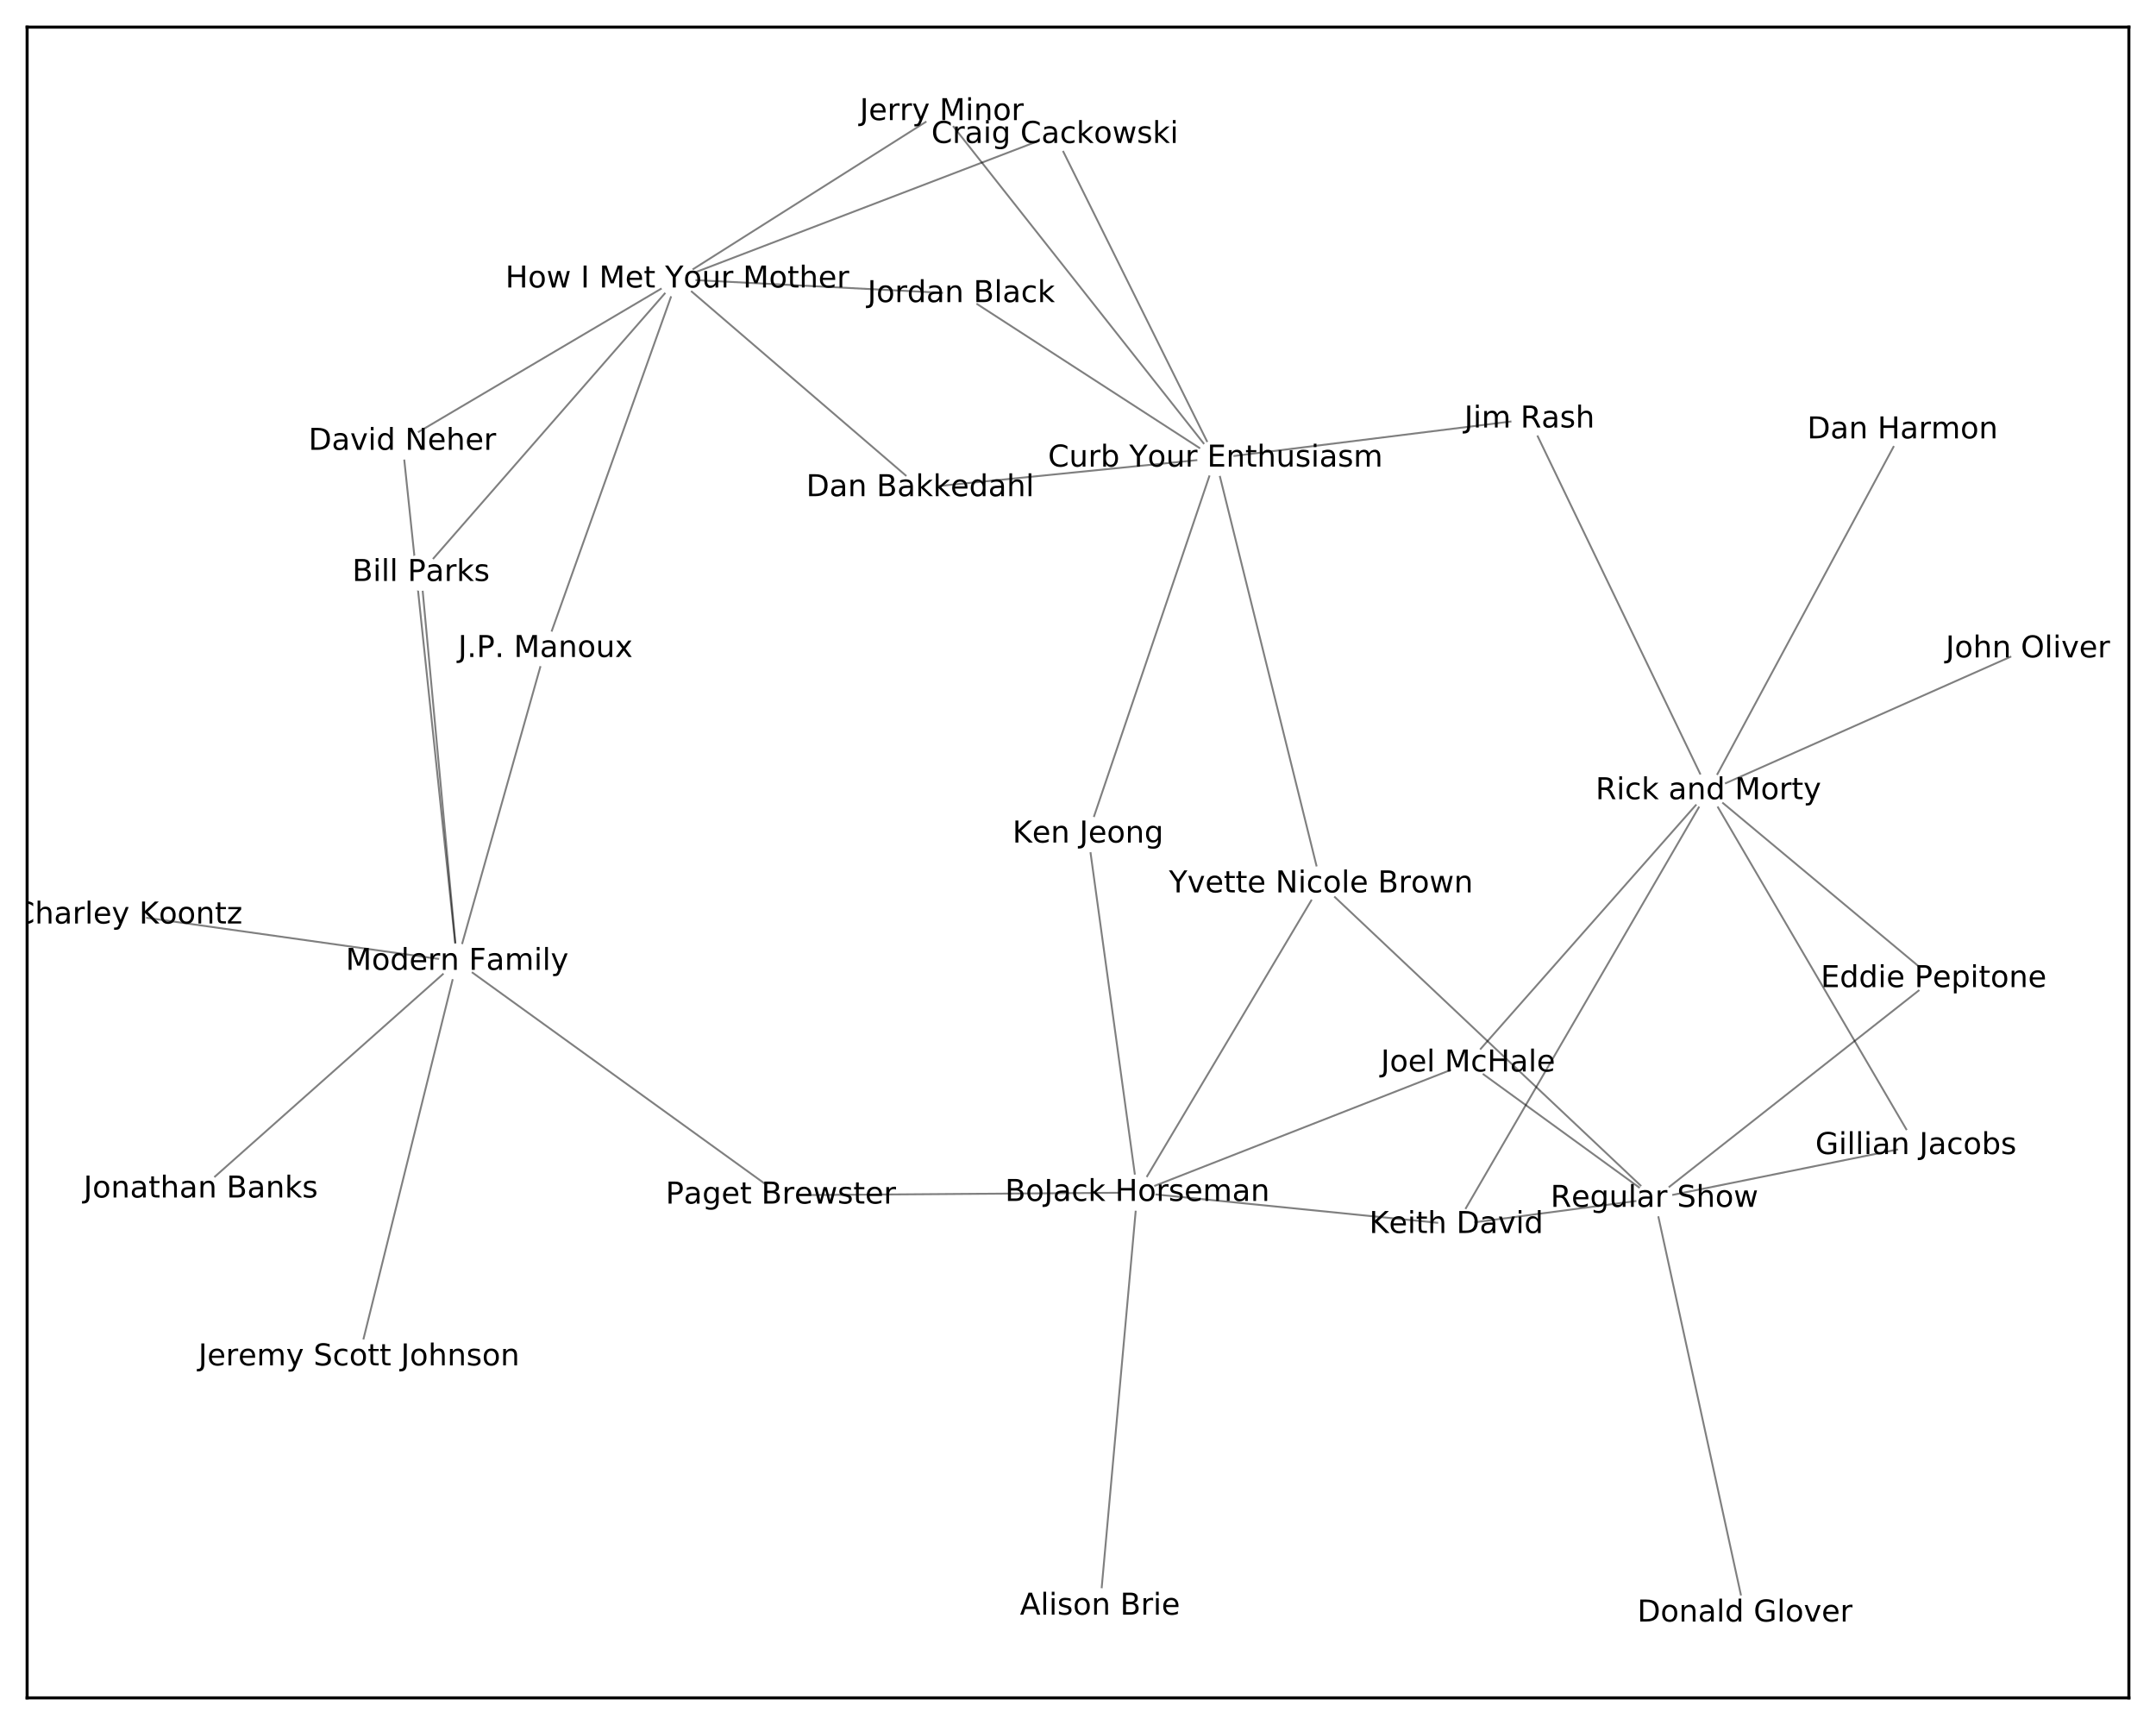 <?xml version="1.0" encoding="utf-8" standalone="no"?>
<!DOCTYPE svg PUBLIC "-//W3C//DTD SVG 1.1//EN"
  "http://www.w3.org/Graphics/SVG/1.1/DTD/svg11.dtd">
<!-- Created with matplotlib (https://matplotlib.org/) -->
<svg height="457.92pt" version="1.1" viewBox="0 0 572.4 457.92" width="572.4pt" xmlns="http://www.w3.org/2000/svg" xmlns:xlink="http://www.w3.org/1999/xlink">
 <defs>
  <style type="text/css">
*{stroke-linecap:butt;stroke-linejoin:round;}
  </style>
 </defs>
 <g id="figure_1">
  <g id="patch_1">
   <path d="M 0 457.92 
L 572.4 457.92 
L 572.4 0 
L 0 0 
z
" style="fill:#ffffff;"/>
  </g>
  <g id="axes_1">
   <g id="patch_2">
    <path d="M 7.2 450.72 
L 565.2 450.72 
L 565.2 7.2 
L 7.2 7.2 
z
" style="fill:#ffffff;"/>
   </g>
   <g id="LineCollection_1">
    <path clip-path="url(#p9b62d2bb60)" d="M 322.679 121.653 
L 288.852 221.449 
" style="fill:none;stroke:#000000;stroke-opacity:0.5;stroke-width:0.5;"/>
    <path clip-path="url(#p9b62d2bb60)" d="M 322.679 121.653 
L 350.721 234.683 
" style="fill:none;stroke:#000000;stroke-opacity:0.5;stroke-width:0.5;"/>
    <path clip-path="url(#p9b62d2bb60)" d="M 322.679 121.653 
L 406.061 111.274 
" style="fill:none;stroke:#000000;stroke-opacity:0.5;stroke-width:0.5;"/>
    <path clip-path="url(#p9b62d2bb60)" d="M 322.679 121.653 
L 280.058 35.744 
" style="fill:none;stroke:#000000;stroke-opacity:0.5;stroke-width:0.5;"/>
    <path clip-path="url(#p9b62d2bb60)" d="M 322.679 121.653 
L 250.026 29.674 
" style="fill:none;stroke:#000000;stroke-opacity:0.5;stroke-width:0.5;"/>
    <path clip-path="url(#p9b62d2bb60)" d="M 322.679 121.653 
L 255.194 77.986 
" style="fill:none;stroke:#000000;stroke-opacity:0.5;stroke-width:0.5;"/>
    <path clip-path="url(#p9b62d2bb60)" d="M 322.679 121.653 
L 244.294 129.508 
" style="fill:none;stroke:#000000;stroke-opacity:0.5;stroke-width:0.5;"/>
    <path clip-path="url(#p9b62d2bb60)" d="M 121.359 255.251 
L 34.019 242.946 
" style="fill:none;stroke:#000000;stroke-opacity:0.5;stroke-width:0.5;"/>
    <path clip-path="url(#p9b62d2bb60)" d="M 121.359 255.251 
L 207.301 317.292 
" style="fill:none;stroke:#000000;stroke-opacity:0.5;stroke-width:0.5;"/>
    <path clip-path="url(#p9b62d2bb60)" d="M 121.359 255.251 
L 53.292 315.686 
" style="fill:none;stroke:#000000;stroke-opacity:0.5;stroke-width:0.5;"/>
    <path clip-path="url(#p9b62d2bb60)" d="M 121.359 255.251 
L 106.815 117.202 
" style="fill:none;stroke:#000000;stroke-opacity:0.5;stroke-width:0.5;"/>
    <path clip-path="url(#p9b62d2bb60)" d="M 121.359 255.251 
L 95.307 360.256 
" style="fill:none;stroke:#000000;stroke-opacity:0.5;stroke-width:0.5;"/>
    <path clip-path="url(#p9b62d2bb60)" d="M 121.359 255.251 
L 111.767 152.02 
" style="fill:none;stroke:#000000;stroke-opacity:0.5;stroke-width:0.5;"/>
    <path clip-path="url(#p9b62d2bb60)" d="M 121.359 255.251 
L 144.811 172.203 
" style="fill:none;stroke:#000000;stroke-opacity:0.5;stroke-width:0.5;"/>
    <path clip-path="url(#p9b62d2bb60)" d="M 439.233 318.17 
L 389.757 282.225 
" style="fill:none;stroke:#000000;stroke-opacity:0.5;stroke-width:0.5;"/>
    <path clip-path="url(#p9b62d2bb60)" d="M 439.233 318.17 
L 508.658 304.152 
" style="fill:none;stroke:#000000;stroke-opacity:0.5;stroke-width:0.5;"/>
    <path clip-path="url(#p9b62d2bb60)" d="M 439.233 318.17 
L 350.721 234.683 
" style="fill:none;stroke:#000000;stroke-opacity:0.5;stroke-width:0.5;"/>
    <path clip-path="url(#p9b62d2bb60)" d="M 439.233 318.17 
L 463.254 428.246 
" style="fill:none;stroke:#000000;stroke-opacity:0.5;stroke-width:0.5;"/>
    <path clip-path="url(#p9b62d2bb60)" d="M 439.233 318.17 
L 386.63 325.108 
" style="fill:none;stroke:#000000;stroke-opacity:0.5;stroke-width:0.5;"/>
    <path clip-path="url(#p9b62d2bb60)" d="M 439.233 318.17 
L 513.365 259.832 
" style="fill:none;stroke:#000000;stroke-opacity:0.5;stroke-width:0.5;"/>
    <path clip-path="url(#p9b62d2bb60)" d="M 179.81 74.112 
L 280.058 35.744 
" style="fill:none;stroke:#000000;stroke-opacity:0.5;stroke-width:0.5;"/>
    <path clip-path="url(#p9b62d2bb60)" d="M 179.81 74.112 
L 106.815 117.202 
" style="fill:none;stroke:#000000;stroke-opacity:0.5;stroke-width:0.5;"/>
    <path clip-path="url(#p9b62d2bb60)" d="M 179.81 74.112 
L 250.026 29.674 
" style="fill:none;stroke:#000000;stroke-opacity:0.5;stroke-width:0.5;"/>
    <path clip-path="url(#p9b62d2bb60)" d="M 179.81 74.112 
L 111.767 152.02 
" style="fill:none;stroke:#000000;stroke-opacity:0.5;stroke-width:0.5;"/>
    <path clip-path="url(#p9b62d2bb60)" d="M 179.81 74.112 
L 255.194 77.986 
" style="fill:none;stroke:#000000;stroke-opacity:0.5;stroke-width:0.5;"/>
    <path clip-path="url(#p9b62d2bb60)" d="M 179.81 74.112 
L 144.811 172.203 
" style="fill:none;stroke:#000000;stroke-opacity:0.5;stroke-width:0.5;"/>
    <path clip-path="url(#p9b62d2bb60)" d="M 179.81 74.112 
L 244.294 129.508 
" style="fill:none;stroke:#000000;stroke-opacity:0.5;stroke-width:0.5;"/>
    <path clip-path="url(#p9b62d2bb60)" d="M 301.959 316.595 
L 389.757 282.225 
" style="fill:none;stroke:#000000;stroke-opacity:0.5;stroke-width:0.5;"/>
    <path clip-path="url(#p9b62d2bb60)" d="M 301.959 316.595 
L 292.044 426.418 
" style="fill:none;stroke:#000000;stroke-opacity:0.5;stroke-width:0.5;"/>
    <path clip-path="url(#p9b62d2bb60)" d="M 301.959 316.595 
L 288.852 221.449 
" style="fill:none;stroke:#000000;stroke-opacity:0.5;stroke-width:0.5;"/>
    <path clip-path="url(#p9b62d2bb60)" d="M 301.959 316.595 
L 350.721 234.683 
" style="fill:none;stroke:#000000;stroke-opacity:0.5;stroke-width:0.5;"/>
    <path clip-path="url(#p9b62d2bb60)" d="M 301.959 316.595 
L 207.301 317.292 
" style="fill:none;stroke:#000000;stroke-opacity:0.5;stroke-width:0.5;"/>
    <path clip-path="url(#p9b62d2bb60)" d="M 301.959 316.595 
L 386.63 325.108 
" style="fill:none;stroke:#000000;stroke-opacity:0.5;stroke-width:0.5;"/>
    <path clip-path="url(#p9b62d2bb60)" d="M 453.56 209.952 
L 389.757 282.225 
" style="fill:none;stroke:#000000;stroke-opacity:0.5;stroke-width:0.5;"/>
    <path clip-path="url(#p9b62d2bb60)" d="M 453.56 209.952 
L 508.658 304.152 
" style="fill:none;stroke:#000000;stroke-opacity:0.5;stroke-width:0.5;"/>
    <path clip-path="url(#p9b62d2bb60)" d="M 453.56 209.952 
L 406.061 111.274 
" style="fill:none;stroke:#000000;stroke-opacity:0.5;stroke-width:0.5;"/>
    <path clip-path="url(#p9b62d2bb60)" d="M 453.56 209.952 
L 538.381 172.305 
" style="fill:none;stroke:#000000;stroke-opacity:0.5;stroke-width:0.5;"/>
    <path clip-path="url(#p9b62d2bb60)" d="M 453.56 209.952 
L 386.63 325.108 
" style="fill:none;stroke:#000000;stroke-opacity:0.5;stroke-width:0.5;"/>
    <path clip-path="url(#p9b62d2bb60)" d="M 453.56 209.952 
L 513.365 259.832 
" style="fill:none;stroke:#000000;stroke-opacity:0.5;stroke-width:0.5;"/>
    <path clip-path="url(#p9b62d2bb60)" d="M 453.56 209.952 
L 505.106 114.163 
" style="fill:none;stroke:#000000;stroke-opacity:0.5;stroke-width:0.5;"/>
   </g>
   <g id="matplotlib.axis_1">
    <g id="xtick_1"/>
    <g id="xtick_2"/>
    <g id="xtick_3"/>
    <g id="xtick_4"/>
    <g id="xtick_5"/>
    <g id="xtick_6"/>
    <g id="xtick_7"/>
    <g id="xtick_8"/>
    <g id="xtick_9"/>
   </g>
   <g id="matplotlib.axis_2">
    <g id="ytick_1"/>
    <g id="ytick_2"/>
    <g id="ytick_3"/>
    <g id="ytick_4"/>
    <g id="ytick_5"/>
    <g id="ytick_6"/>
    <g id="ytick_7"/>
   </g>
   <g id="PathCollection_1">
    <defs>
     <path d="M 0 4.33 
C 1.148 4.33 2.25 3.874 3.062 3.062 
C 3.874 2.25 4.33 1.148 4.33 0 
C 4.33 -1.148 3.874 -2.25 3.062 -3.062 
C 2.25 -3.874 1.148 -4.33 0 -4.33 
C -1.148 -4.33 -2.25 -3.874 -3.062 -3.062 
C -3.874 -2.25 -4.33 -1.148 -4.33 0 
C -4.33 1.148 -3.874 2.25 -3.062 3.062 
C -2.25 3.874 -1.148 4.33 0 4.33 
z
" id="m860c25e624" style="stroke:#ffffff;"/>
    </defs>
    <g clip-path="url(#p9b62d2bb60)">
     <use style="fill:#ffffff;stroke:#ffffff;" x="322.679" xlink:href="#m860c25e624" y="121.653"/>
     <use style="fill:#ffffff;stroke:#ffffff;" x="121.359" xlink:href="#m860c25e624" y="255.251"/>
     <use style="fill:#ffffff;stroke:#ffffff;" x="439.233" xlink:href="#m860c25e624" y="318.17"/>
     <use style="fill:#ffffff;stroke:#ffffff;" x="179.81" xlink:href="#m860c25e624" y="74.112"/>
     <use style="fill:#ffffff;stroke:#ffffff;" x="301.959" xlink:href="#m860c25e624" y="316.595"/>
     <use style="fill:#ffffff;stroke:#ffffff;" x="453.56" xlink:href="#m860c25e624" y="209.952"/>
     <use style="fill:#ffffff;stroke:#ffffff;" x="288.852" xlink:href="#m860c25e624" y="221.449"/>
     <use style="fill:#ffffff;stroke:#ffffff;" x="350.721" xlink:href="#m860c25e624" y="234.683"/>
     <use style="fill:#ffffff;stroke:#ffffff;" x="406.061" xlink:href="#m860c25e624" y="111.274"/>
     <use style="fill:#ffffff;stroke:#ffffff;" x="280.058" xlink:href="#m860c25e624" y="35.744"/>
     <use style="fill:#ffffff;stroke:#ffffff;" x="250.026" xlink:href="#m860c25e624" y="29.674"/>
     <use style="fill:#ffffff;stroke:#ffffff;" x="255.194" xlink:href="#m860c25e624" y="77.986"/>
     <use style="fill:#ffffff;stroke:#ffffff;" x="244.294" xlink:href="#m860c25e624" y="129.508"/>
     <use style="fill:#ffffff;stroke:#ffffff;" x="34.019" xlink:href="#m860c25e624" y="242.946"/>
     <use style="fill:#ffffff;stroke:#ffffff;" x="207.301" xlink:href="#m860c25e624" y="317.292"/>
     <use style="fill:#ffffff;stroke:#ffffff;" x="53.292" xlink:href="#m860c25e624" y="315.686"/>
     <use style="fill:#ffffff;stroke:#ffffff;" x="106.815" xlink:href="#m860c25e624" y="117.202"/>
     <use style="fill:#ffffff;stroke:#ffffff;" x="95.307" xlink:href="#m860c25e624" y="360.256"/>
     <use style="fill:#ffffff;stroke:#ffffff;" x="111.767" xlink:href="#m860c25e624" y="152.02"/>
     <use style="fill:#ffffff;stroke:#ffffff;" x="144.811" xlink:href="#m860c25e624" y="172.203"/>
     <use style="fill:#ffffff;stroke:#ffffff;" x="389.757" xlink:href="#m860c25e624" y="282.225"/>
     <use style="fill:#ffffff;stroke:#ffffff;" x="508.658" xlink:href="#m860c25e624" y="304.152"/>
     <use style="fill:#ffffff;stroke:#ffffff;" x="463.254" xlink:href="#m860c25e624" y="428.246"/>
     <use style="fill:#ffffff;stroke:#ffffff;" x="386.63" xlink:href="#m860c25e624" y="325.108"/>
     <use style="fill:#ffffff;stroke:#ffffff;" x="513.365" xlink:href="#m860c25e624" y="259.832"/>
     <use style="fill:#ffffff;stroke:#ffffff;" x="292.044" xlink:href="#m860c25e624" y="426.418"/>
     <use style="fill:#ffffff;stroke:#ffffff;" x="538.381" xlink:href="#m860c25e624" y="172.305"/>
     <use style="fill:#ffffff;stroke:#ffffff;" x="505.106" xlink:href="#m860c25e624" y="114.163"/>
    </g>
   </g>
   <g id="patch_3">
    <path d="M 7.2 450.72 
L 7.2 7.2 
" style="fill:none;stroke:#000000;stroke-linecap:square;stroke-linejoin:miter;stroke-width:0.8;"/>
   </g>
   <g id="patch_4">
    <path d="M 565.2 450.72 
L 565.2 7.2 
" style="fill:none;stroke:#000000;stroke-linecap:square;stroke-linejoin:miter;stroke-width:0.8;"/>
   </g>
   <g id="patch_5">
    <path d="M 7.2 450.72 
L 565.2 450.72 
" style="fill:none;stroke:#000000;stroke-linecap:square;stroke-linejoin:miter;stroke-width:0.8;"/>
   </g>
   <g id="patch_6">
    <path d="M 7.2 7.2 
L 565.2 7.2 
" style="fill:none;stroke:#000000;stroke-linecap:square;stroke-linejoin:miter;stroke-width:0.8;"/>
   </g>
   <g id="text_1">
    <g clip-path="url(#p9b62d2bb60)">
     <!-- Curb Your Enthusiasm -->
     <defs>
      <path d="M 64.406 67.281 
L 64.406 56.891 
Q 59.422 61.531 53.781 63.812 
Q 48.141 66.109 41.797 66.109 
Q 29.297 66.109 22.656 58.469 
Q 16.016 50.828 16.016 36.375 
Q 16.016 21.969 22.656 14.328 
Q 29.297 6.688 41.797 6.688 
Q 48.141 6.688 53.781 8.984 
Q 59.422 11.281 64.406 15.922 
L 64.406 5.609 
Q 59.234 2.094 53.438 0.328 
Q 47.656 -1.422 41.219 -1.422 
Q 24.656 -1.422 15.125 8.703 
Q 5.609 18.844 5.609 36.375 
Q 5.609 53.953 15.125 64.078 
Q 24.656 74.219 41.219 74.219 
Q 47.75 74.219 53.531 72.484 
Q 59.328 70.75 64.406 67.281 
z
" id="DejaVuSans-67"/>
      <path d="M 8.5 21.578 
L 8.5 54.688 
L 17.484 54.688 
L 17.484 21.922 
Q 17.484 14.156 20.5 10.266 
Q 23.531 6.391 29.594 6.391 
Q 36.859 6.391 41.078 11.031 
Q 45.312 15.672 45.312 23.688 
L 45.312 54.688 
L 54.297 54.688 
L 54.297 0 
L 45.312 0 
L 45.312 8.406 
Q 42.047 3.422 37.719 1 
Q 33.406 -1.422 27.688 -1.422 
Q 18.266 -1.422 13.375 4.438 
Q 8.5 10.297 8.5 21.578 
z
M 31.109 56 
z
" id="DejaVuSans-117"/>
      <path d="M 41.109 46.297 
Q 39.594 47.172 37.812 47.578 
Q 36.031 48 33.891 48 
Q 26.266 48 22.188 43.047 
Q 18.109 38.094 18.109 28.812 
L 18.109 0 
L 9.078 0 
L 9.078 54.688 
L 18.109 54.688 
L 18.109 46.188 
Q 20.953 51.172 25.484 53.578 
Q 30.031 56 36.531 56 
Q 37.453 56 38.578 55.875 
Q 39.703 55.766 41.062 55.516 
z
" id="DejaVuSans-114"/>
      <path d="M 48.688 27.297 
Q 48.688 37.203 44.609 42.844 
Q 40.531 48.484 33.406 48.484 
Q 26.266 48.484 22.188 42.844 
Q 18.109 37.203 18.109 27.297 
Q 18.109 17.391 22.188 11.75 
Q 26.266 6.109 33.406 6.109 
Q 40.531 6.109 44.609 11.75 
Q 48.688 17.391 48.688 27.297 
z
M 18.109 46.391 
Q 20.953 51.266 25.266 53.625 
Q 29.594 56 35.594 56 
Q 45.562 56 51.781 48.094 
Q 58.016 40.188 58.016 27.297 
Q 58.016 14.406 51.781 6.484 
Q 45.562 -1.422 35.594 -1.422 
Q 29.594 -1.422 25.266 0.953 
Q 20.953 3.328 18.109 8.203 
L 18.109 0 
L 9.078 0 
L 9.078 75.984 
L 18.109 75.984 
z
" id="DejaVuSans-98"/>
      <path id="DejaVuSans-32"/>
      <path d="M -0.203 72.906 
L 10.406 72.906 
L 30.609 42.922 
L 50.688 72.906 
L 61.281 72.906 
L 35.5 34.719 
L 35.5 0 
L 25.594 0 
L 25.594 34.719 
z
" id="DejaVuSans-89"/>
      <path d="M 30.609 48.391 
Q 23.391 48.391 19.188 42.75 
Q 14.984 37.109 14.984 27.297 
Q 14.984 17.484 19.156 11.844 
Q 23.344 6.203 30.609 6.203 
Q 37.797 6.203 41.984 11.859 
Q 46.188 17.531 46.188 27.297 
Q 46.188 37.016 41.984 42.703 
Q 37.797 48.391 30.609 48.391 
z
M 30.609 56 
Q 42.328 56 49.016 48.375 
Q 55.719 40.766 55.719 27.297 
Q 55.719 13.875 49.016 6.219 
Q 42.328 -1.422 30.609 -1.422 
Q 18.844 -1.422 12.172 6.219 
Q 5.516 13.875 5.516 27.297 
Q 5.516 40.766 12.172 48.375 
Q 18.844 56 30.609 56 
z
" id="DejaVuSans-111"/>
      <path d="M 9.812 72.906 
L 55.906 72.906 
L 55.906 64.594 
L 19.672 64.594 
L 19.672 43.016 
L 54.391 43.016 
L 54.391 34.719 
L 19.672 34.719 
L 19.672 8.297 
L 56.781 8.297 
L 56.781 0 
L 9.812 0 
z
" id="DejaVuSans-69"/>
      <path d="M 54.891 33.016 
L 54.891 0 
L 45.906 0 
L 45.906 32.719 
Q 45.906 40.484 42.875 44.328 
Q 39.844 48.188 33.797 48.188 
Q 26.516 48.188 22.312 43.547 
Q 18.109 38.922 18.109 30.906 
L 18.109 0 
L 9.078 0 
L 9.078 54.688 
L 18.109 54.688 
L 18.109 46.188 
Q 21.344 51.125 25.703 53.562 
Q 30.078 56 35.797 56 
Q 45.219 56 50.047 50.172 
Q 54.891 44.344 54.891 33.016 
z
" id="DejaVuSans-110"/>
      <path d="M 18.312 70.219 
L 18.312 54.688 
L 36.812 54.688 
L 36.812 47.703 
L 18.312 47.703 
L 18.312 18.016 
Q 18.312 11.328 20.141 9.422 
Q 21.969 7.516 27.594 7.516 
L 36.812 7.516 
L 36.812 0 
L 27.594 0 
Q 17.188 0 13.234 3.875 
Q 9.281 7.766 9.281 18.016 
L 9.281 47.703 
L 2.688 47.703 
L 2.688 54.688 
L 9.281 54.688 
L 9.281 70.219 
z
" id="DejaVuSans-116"/>
      <path d="M 54.891 33.016 
L 54.891 0 
L 45.906 0 
L 45.906 32.719 
Q 45.906 40.484 42.875 44.328 
Q 39.844 48.188 33.797 48.188 
Q 26.516 48.188 22.312 43.547 
Q 18.109 38.922 18.109 30.906 
L 18.109 0 
L 9.078 0 
L 9.078 75.984 
L 18.109 75.984 
L 18.109 46.188 
Q 21.344 51.125 25.703 53.562 
Q 30.078 56 35.797 56 
Q 45.219 56 50.047 50.172 
Q 54.891 44.344 54.891 33.016 
z
" id="DejaVuSans-104"/>
      <path d="M 44.281 53.078 
L 44.281 44.578 
Q 40.484 46.531 36.375 47.5 
Q 32.281 48.484 27.875 48.484 
Q 21.188 48.484 17.844 46.438 
Q 14.5 44.391 14.5 40.281 
Q 14.5 37.156 16.891 35.375 
Q 19.281 33.594 26.516 31.984 
L 29.594 31.297 
Q 39.156 29.25 43.188 25.516 
Q 47.219 21.781 47.219 15.094 
Q 47.219 7.469 41.188 3.016 
Q 35.156 -1.422 24.609 -1.422 
Q 20.219 -1.422 15.453 -0.562 
Q 10.688 0.297 5.422 2 
L 5.422 11.281 
Q 10.406 8.688 15.234 7.391 
Q 20.062 6.109 24.812 6.109 
Q 31.156 6.109 34.562 8.281 
Q 37.984 10.453 37.984 14.406 
Q 37.984 18.062 35.516 20.016 
Q 33.062 21.969 24.703 23.781 
L 21.578 24.516 
Q 13.234 26.266 9.516 29.906 
Q 5.812 33.547 5.812 39.891 
Q 5.812 47.609 11.281 51.797 
Q 16.75 56 26.812 56 
Q 31.781 56 36.172 55.266 
Q 40.578 54.547 44.281 53.078 
z
" id="DejaVuSans-115"/>
      <path d="M 9.422 54.688 
L 18.406 54.688 
L 18.406 0 
L 9.422 0 
z
M 9.422 75.984 
L 18.406 75.984 
L 18.406 64.594 
L 9.422 64.594 
z
" id="DejaVuSans-105"/>
      <path d="M 34.281 27.484 
Q 23.391 27.484 19.188 25 
Q 14.984 22.516 14.984 16.5 
Q 14.984 11.719 18.141 8.906 
Q 21.297 6.109 26.703 6.109 
Q 34.188 6.109 38.703 11.406 
Q 43.219 16.703 43.219 25.484 
L 43.219 27.484 
z
M 52.203 31.203 
L 52.203 0 
L 43.219 0 
L 43.219 8.297 
Q 40.141 3.328 35.547 0.953 
Q 30.953 -1.422 24.312 -1.422 
Q 15.922 -1.422 10.953 3.297 
Q 6 8.016 6 15.922 
Q 6 25.141 12.172 29.828 
Q 18.359 34.516 30.609 34.516 
L 43.219 34.516 
L 43.219 35.406 
Q 43.219 41.609 39.141 45 
Q 35.062 48.391 27.688 48.391 
Q 23 48.391 18.547 47.266 
Q 14.109 46.141 10.016 43.891 
L 10.016 52.203 
Q 14.938 54.109 19.578 55.047 
Q 24.219 56 28.609 56 
Q 40.484 56 46.344 49.844 
Q 52.203 43.703 52.203 31.203 
z
" id="DejaVuSans-97"/>
      <path d="M 52 44.188 
Q 55.375 50.25 60.062 53.125 
Q 64.75 56 71.094 56 
Q 79.641 56 84.281 50.016 
Q 88.922 44.047 88.922 33.016 
L 88.922 0 
L 79.891 0 
L 79.891 32.719 
Q 79.891 40.578 77.094 44.375 
Q 74.312 48.188 68.609 48.188 
Q 61.625 48.188 57.562 43.547 
Q 53.516 38.922 53.516 30.906 
L 53.516 0 
L 44.484 0 
L 44.484 32.719 
Q 44.484 40.625 41.703 44.406 
Q 38.922 48.188 33.109 48.188 
Q 26.219 48.188 22.156 43.531 
Q 18.109 38.875 18.109 30.906 
L 18.109 0 
L 9.078 0 
L 9.078 54.688 
L 18.109 54.688 
L 18.109 46.188 
Q 21.188 51.219 25.484 53.609 
Q 29.781 56 35.688 56 
Q 41.656 56 45.828 52.969 
Q 50 49.953 52 44.188 
z
" id="DejaVuSans-109"/>
     </defs>
     <g transform="translate(278.236 123.86)scale(0.08 -0.08)">
      <use xlink:href="#DejaVuSans-67"/>
      <use x="69.824" xlink:href="#DejaVuSans-117"/>
      <use x="133.203" xlink:href="#DejaVuSans-114"/>
      <use x="174.316" xlink:href="#DejaVuSans-98"/>
      <use x="237.793" xlink:href="#DejaVuSans-32"/>
      <use x="269.58" xlink:href="#DejaVuSans-89"/>
      <use x="330.461" xlink:href="#DejaVuSans-111"/>
      <use x="391.643" xlink:href="#DejaVuSans-117"/>
      <use x="455.021" xlink:href="#DejaVuSans-114"/>
      <use x="496.135" xlink:href="#DejaVuSans-32"/>
      <use x="527.922" xlink:href="#DejaVuSans-69"/>
      <use x="591.105" xlink:href="#DejaVuSans-110"/>
      <use x="654.484" xlink:href="#DejaVuSans-116"/>
      <use x="693.693" xlink:href="#DejaVuSans-104"/>
      <use x="757.072" xlink:href="#DejaVuSans-117"/>
      <use x="820.451" xlink:href="#DejaVuSans-115"/>
      <use x="872.551" xlink:href="#DejaVuSans-105"/>
      <use x="900.334" xlink:href="#DejaVuSans-97"/>
      <use x="961.613" xlink:href="#DejaVuSans-115"/>
      <use x="1013.713" xlink:href="#DejaVuSans-109"/>
     </g>
    </g>
   </g>
   <g id="text_2">
    <g clip-path="url(#p9b62d2bb60)">
     <!-- Modern Family -->
     <defs>
      <path d="M 9.812 72.906 
L 24.516 72.906 
L 43.109 23.297 
L 61.812 72.906 
L 76.516 72.906 
L 76.516 0 
L 66.891 0 
L 66.891 64.016 
L 48.094 14.016 
L 38.188 14.016 
L 19.391 64.016 
L 19.391 0 
L 9.812 0 
z
" id="DejaVuSans-77"/>
      <path d="M 45.406 46.391 
L 45.406 75.984 
L 54.391 75.984 
L 54.391 0 
L 45.406 0 
L 45.406 8.203 
Q 42.578 3.328 38.25 0.953 
Q 33.938 -1.422 27.875 -1.422 
Q 17.969 -1.422 11.734 6.484 
Q 5.516 14.406 5.516 27.297 
Q 5.516 40.188 11.734 48.094 
Q 17.969 56 27.875 56 
Q 33.938 56 38.25 53.625 
Q 42.578 51.266 45.406 46.391 
z
M 14.797 27.297 
Q 14.797 17.391 18.875 11.75 
Q 22.953 6.109 30.078 6.109 
Q 37.203 6.109 41.297 11.75 
Q 45.406 17.391 45.406 27.297 
Q 45.406 37.203 41.297 42.844 
Q 37.203 48.484 30.078 48.484 
Q 22.953 48.484 18.875 42.844 
Q 14.797 37.203 14.797 27.297 
z
" id="DejaVuSans-100"/>
      <path d="M 56.203 29.594 
L 56.203 25.203 
L 14.891 25.203 
Q 15.484 15.922 20.484 11.062 
Q 25.484 6.203 34.422 6.203 
Q 39.594 6.203 44.453 7.469 
Q 49.312 8.734 54.109 11.281 
L 54.109 2.781 
Q 49.266 0.734 44.188 -0.344 
Q 39.109 -1.422 33.891 -1.422 
Q 20.797 -1.422 13.156 6.188 
Q 5.516 13.812 5.516 26.812 
Q 5.516 40.234 12.766 48.109 
Q 20.016 56 32.328 56 
Q 43.359 56 49.781 48.891 
Q 56.203 41.797 56.203 29.594 
z
M 47.219 32.234 
Q 47.125 39.594 43.094 43.984 
Q 39.062 48.391 32.422 48.391 
Q 24.906 48.391 20.391 44.141 
Q 15.875 39.891 15.188 32.172 
z
" id="DejaVuSans-101"/>
      <path d="M 9.812 72.906 
L 51.703 72.906 
L 51.703 64.594 
L 19.672 64.594 
L 19.672 43.109 
L 48.578 43.109 
L 48.578 34.812 
L 19.672 34.812 
L 19.672 0 
L 9.812 0 
z
" id="DejaVuSans-70"/>
      <path d="M 9.422 75.984 
L 18.406 75.984 
L 18.406 0 
L 9.422 0 
z
" id="DejaVuSans-108"/>
      <path d="M 32.172 -5.078 
Q 28.375 -14.844 24.75 -17.812 
Q 21.141 -20.797 15.094 -20.797 
L 7.906 -20.797 
L 7.906 -13.281 
L 13.188 -13.281 
Q 16.891 -13.281 18.938 -11.516 
Q 21 -9.766 23.484 -3.219 
L 25.094 0.875 
L 2.984 54.688 
L 12.5 54.688 
L 29.594 11.922 
L 46.688 54.688 
L 56.203 54.688 
z
" id="DejaVuSans-121"/>
     </defs>
     <g transform="translate(91.778 257.459)scale(0.08 -0.08)">
      <use xlink:href="#DejaVuSans-77"/>
      <use x="86.279" xlink:href="#DejaVuSans-111"/>
      <use x="147.461" xlink:href="#DejaVuSans-100"/>
      <use x="210.938" xlink:href="#DejaVuSans-101"/>
      <use x="272.461" xlink:href="#DejaVuSans-114"/>
      <use x="313.559" xlink:href="#DejaVuSans-110"/>
      <use x="376.938" xlink:href="#DejaVuSans-32"/>
      <use x="408.725" xlink:href="#DejaVuSans-70"/>
      <use x="466.104" xlink:href="#DejaVuSans-97"/>
      <use x="527.383" xlink:href="#DejaVuSans-109"/>
      <use x="624.795" xlink:href="#DejaVuSans-105"/>
      <use x="652.578" xlink:href="#DejaVuSans-108"/>
      <use x="680.361" xlink:href="#DejaVuSans-121"/>
     </g>
    </g>
   </g>
   <g id="text_3">
    <g clip-path="url(#p9b62d2bb60)">
     <!-- Regular Show -->
     <defs>
      <path d="M 44.391 34.188 
Q 47.562 33.109 50.562 29.594 
Q 53.562 26.078 56.594 19.922 
L 66.609 0 
L 56 0 
L 46.688 18.703 
Q 43.062 26.031 39.672 28.422 
Q 36.281 30.812 30.422 30.812 
L 19.672 30.812 
L 19.672 0 
L 9.812 0 
L 9.812 72.906 
L 32.078 72.906 
Q 44.578 72.906 50.734 67.672 
Q 56.891 62.453 56.891 51.906 
Q 56.891 45.016 53.688 40.469 
Q 50.484 35.938 44.391 34.188 
z
M 19.672 64.797 
L 19.672 38.922 
L 32.078 38.922 
Q 39.203 38.922 42.844 42.219 
Q 46.484 45.516 46.484 51.906 
Q 46.484 58.297 42.844 61.547 
Q 39.203 64.797 32.078 64.797 
z
" id="DejaVuSans-82"/>
      <path d="M 45.406 27.984 
Q 45.406 37.75 41.375 43.109 
Q 37.359 48.484 30.078 48.484 
Q 22.859 48.484 18.828 43.109 
Q 14.797 37.75 14.797 27.984 
Q 14.797 18.266 18.828 12.891 
Q 22.859 7.516 30.078 7.516 
Q 37.359 7.516 41.375 12.891 
Q 45.406 18.266 45.406 27.984 
z
M 54.391 6.781 
Q 54.391 -7.172 48.188 -13.984 
Q 42 -20.797 29.203 -20.797 
Q 24.469 -20.797 20.266 -20.094 
Q 16.062 -19.391 12.109 -17.922 
L 12.109 -9.188 
Q 16.062 -11.328 19.922 -12.344 
Q 23.781 -13.375 27.781 -13.375 
Q 36.625 -13.375 41.016 -8.766 
Q 45.406 -4.156 45.406 5.172 
L 45.406 9.625 
Q 42.625 4.781 38.281 2.391 
Q 33.938 0 27.875 0 
Q 17.828 0 11.672 7.656 
Q 5.516 15.328 5.516 27.984 
Q 5.516 40.672 11.672 48.328 
Q 17.828 56 27.875 56 
Q 33.938 56 38.281 53.609 
Q 42.625 51.219 45.406 46.391 
L 45.406 54.688 
L 54.391 54.688 
z
" id="DejaVuSans-103"/>
      <path d="M 53.516 70.516 
L 53.516 60.891 
Q 47.906 63.578 42.922 64.891 
Q 37.938 66.219 33.297 66.219 
Q 25.25 66.219 20.875 63.094 
Q 16.5 59.969 16.5 54.203 
Q 16.5 49.359 19.406 46.891 
Q 22.312 44.438 30.422 42.922 
L 36.375 41.703 
Q 47.406 39.594 52.656 34.297 
Q 57.906 29 57.906 20.125 
Q 57.906 9.516 50.797 4.047 
Q 43.703 -1.422 29.984 -1.422 
Q 24.812 -1.422 18.969 -0.25 
Q 13.141 0.922 6.891 3.219 
L 6.891 13.375 
Q 12.891 10.016 18.656 8.297 
Q 24.422 6.594 29.984 6.594 
Q 38.422 6.594 43.016 9.906 
Q 47.609 13.234 47.609 19.391 
Q 47.609 24.75 44.312 27.781 
Q 41.016 30.812 33.5 32.328 
L 27.484 33.5 
Q 16.453 35.688 11.516 40.375 
Q 6.594 45.062 6.594 53.422 
Q 6.594 63.094 13.406 68.656 
Q 20.219 74.219 32.172 74.219 
Q 37.312 74.219 42.625 73.281 
Q 47.953 72.359 53.516 70.516 
z
" id="DejaVuSans-83"/>
      <path d="M 4.203 54.688 
L 13.188 54.688 
L 24.422 12.016 
L 35.594 54.688 
L 46.188 54.688 
L 57.422 12.016 
L 68.609 54.688 
L 77.594 54.688 
L 63.281 0 
L 52.688 0 
L 40.922 44.828 
L 29.109 0 
L 18.5 0 
z
" id="DejaVuSans-119"/>
     </defs>
     <g transform="translate(411.649 320.378)scale(0.08 -0.08)">
      <use xlink:href="#DejaVuSans-82"/>
      <use x="69.42" xlink:href="#DejaVuSans-101"/>
      <use x="130.943" xlink:href="#DejaVuSans-103"/>
      <use x="194.42" xlink:href="#DejaVuSans-117"/>
      <use x="257.799" xlink:href="#DejaVuSans-108"/>
      <use x="285.582" xlink:href="#DejaVuSans-97"/>
      <use x="346.861" xlink:href="#DejaVuSans-114"/>
      <use x="387.975" xlink:href="#DejaVuSans-32"/>
      <use x="419.762" xlink:href="#DejaVuSans-83"/>
      <use x="483.238" xlink:href="#DejaVuSans-104"/>
      <use x="546.617" xlink:href="#DejaVuSans-111"/>
      <use x="607.799" xlink:href="#DejaVuSans-119"/>
     </g>
    </g>
   </g>
   <g id="text_4">
    <g clip-path="url(#p9b62d2bb60)">
     <!-- How I Met Your Mother -->
     <defs>
      <path d="M 9.812 72.906 
L 19.672 72.906 
L 19.672 43.016 
L 55.516 43.016 
L 55.516 72.906 
L 65.375 72.906 
L 65.375 0 
L 55.516 0 
L 55.516 34.719 
L 19.672 34.719 
L 19.672 0 
L 9.812 0 
z
" id="DejaVuSans-72"/>
      <path d="M 9.812 72.906 
L 19.672 72.906 
L 19.672 0 
L 9.812 0 
z
" id="DejaVuSans-73"/>
     </defs>
     <g transform="translate(134.168 76.319)scale(0.08 -0.08)">
      <use xlink:href="#DejaVuSans-72"/>
      <use x="75.195" xlink:href="#DejaVuSans-111"/>
      <use x="136.377" xlink:href="#DejaVuSans-119"/>
      <use x="218.164" xlink:href="#DejaVuSans-32"/>
      <use x="249.951" xlink:href="#DejaVuSans-73"/>
      <use x="279.443" xlink:href="#DejaVuSans-32"/>
      <use x="311.23" xlink:href="#DejaVuSans-77"/>
      <use x="397.51" xlink:href="#DejaVuSans-101"/>
      <use x="459.033" xlink:href="#DejaVuSans-116"/>
      <use x="498.242" xlink:href="#DejaVuSans-32"/>
      <use x="530.029" xlink:href="#DejaVuSans-89"/>
      <use x="590.91" xlink:href="#DejaVuSans-111"/>
      <use x="652.092" xlink:href="#DejaVuSans-117"/>
      <use x="715.471" xlink:href="#DejaVuSans-114"/>
      <use x="756.584" xlink:href="#DejaVuSans-32"/>
      <use x="788.371" xlink:href="#DejaVuSans-77"/>
      <use x="874.65" xlink:href="#DejaVuSans-111"/>
      <use x="935.832" xlink:href="#DejaVuSans-116"/>
      <use x="975.041" xlink:href="#DejaVuSans-104"/>
      <use x="1038.42" xlink:href="#DejaVuSans-101"/>
      <use x="1099.943" xlink:href="#DejaVuSans-114"/>
     </g>
    </g>
   </g>
   <g id="text_5">
    <g clip-path="url(#p9b62d2bb60)">
     <!-- BoJack Horseman -->
     <defs>
      <path d="M 19.672 34.812 
L 19.672 8.109 
L 35.5 8.109 
Q 43.453 8.109 47.281 11.406 
Q 51.125 14.703 51.125 21.484 
Q 51.125 28.328 47.281 31.562 
Q 43.453 34.812 35.5 34.812 
z
M 19.672 64.797 
L 19.672 42.828 
L 34.281 42.828 
Q 41.5 42.828 45.031 45.531 
Q 48.578 48.25 48.578 53.812 
Q 48.578 59.328 45.031 62.062 
Q 41.5 64.797 34.281 64.797 
z
M 9.812 72.906 
L 35.016 72.906 
Q 46.297 72.906 52.391 68.219 
Q 58.5 63.531 58.5 54.891 
Q 58.5 48.188 55.375 44.234 
Q 52.25 40.281 46.188 39.312 
Q 53.469 37.75 57.5 32.781 
Q 61.531 27.828 61.531 20.406 
Q 61.531 10.641 54.891 5.312 
Q 48.25 0 35.984 0 
L 9.812 0 
z
" id="DejaVuSans-66"/>
      <path d="M 9.812 72.906 
L 19.672 72.906 
L 19.672 5.078 
Q 19.672 -8.109 14.672 -14.062 
Q 9.672 -20.016 -1.422 -20.016 
L -5.172 -20.016 
L -5.172 -11.719 
L -2.094 -11.719 
Q 4.438 -11.719 7.125 -8.047 
Q 9.812 -4.391 9.812 5.078 
z
" id="DejaVuSans-74"/>
      <path d="M 48.781 52.594 
L 48.781 44.188 
Q 44.969 46.297 41.141 47.344 
Q 37.312 48.391 33.406 48.391 
Q 24.656 48.391 19.812 42.844 
Q 14.984 37.312 14.984 27.297 
Q 14.984 17.281 19.812 11.734 
Q 24.656 6.203 33.406 6.203 
Q 37.312 6.203 41.141 7.25 
Q 44.969 8.297 48.781 10.406 
L 48.781 2.094 
Q 45.016 0.344 40.984 -0.531 
Q 36.969 -1.422 32.422 -1.422 
Q 20.062 -1.422 12.781 6.344 
Q 5.516 14.109 5.516 27.297 
Q 5.516 40.672 12.859 48.328 
Q 20.219 56 33.016 56 
Q 37.156 56 41.109 55.141 
Q 45.062 54.297 48.781 52.594 
z
" id="DejaVuSans-99"/>
      <path d="M 9.078 75.984 
L 18.109 75.984 
L 18.109 31.109 
L 44.922 54.688 
L 56.391 54.688 
L 27.391 29.109 
L 57.625 0 
L 45.906 0 
L 18.109 26.703 
L 18.109 0 
L 9.078 0 
z
" id="DejaVuSans-107"/>
     </defs>
     <g transform="translate(266.822 318.803)scale(0.08 -0.08)">
      <use xlink:href="#DejaVuSans-66"/>
      <use x="68.604" xlink:href="#DejaVuSans-111"/>
      <use x="129.785" xlink:href="#DejaVuSans-74"/>
      <use x="159.277" xlink:href="#DejaVuSans-97"/>
      <use x="220.557" xlink:href="#DejaVuSans-99"/>
      <use x="275.537" xlink:href="#DejaVuSans-107"/>
      <use x="333.447" xlink:href="#DejaVuSans-32"/>
      <use x="365.234" xlink:href="#DejaVuSans-72"/>
      <use x="440.43" xlink:href="#DejaVuSans-111"/>
      <use x="501.611" xlink:href="#DejaVuSans-114"/>
      <use x="542.725" xlink:href="#DejaVuSans-115"/>
      <use x="594.824" xlink:href="#DejaVuSans-101"/>
      <use x="656.348" xlink:href="#DejaVuSans-109"/>
      <use x="753.76" xlink:href="#DejaVuSans-97"/>
      <use x="815.039" xlink:href="#DejaVuSans-110"/>
     </g>
    </g>
   </g>
   <g id="text_6">
    <g clip-path="url(#p9b62d2bb60)">
     <!-- Rick and Morty -->
     <g transform="translate(423.607 212.16)scale(0.08 -0.08)">
      <use xlink:href="#DejaVuSans-82"/>
      <use x="69.482" xlink:href="#DejaVuSans-105"/>
      <use x="97.266" xlink:href="#DejaVuSans-99"/>
      <use x="152.246" xlink:href="#DejaVuSans-107"/>
      <use x="210.156" xlink:href="#DejaVuSans-32"/>
      <use x="241.943" xlink:href="#DejaVuSans-97"/>
      <use x="303.223" xlink:href="#DejaVuSans-110"/>
      <use x="366.602" xlink:href="#DejaVuSans-100"/>
      <use x="430.078" xlink:href="#DejaVuSans-32"/>
      <use x="461.865" xlink:href="#DejaVuSans-77"/>
      <use x="548.145" xlink:href="#DejaVuSans-111"/>
      <use x="609.326" xlink:href="#DejaVuSans-114"/>
      <use x="650.439" xlink:href="#DejaVuSans-116"/>
      <use x="689.648" xlink:href="#DejaVuSans-121"/>
     </g>
    </g>
   </g>
   <g id="text_7">
    <g clip-path="url(#p9b62d2bb60)">
     <!-- Ken Jeong -->
     <defs>
      <path d="M 9.812 72.906 
L 19.672 72.906 
L 19.672 42.094 
L 52.391 72.906 
L 65.094 72.906 
L 28.906 38.922 
L 67.672 0 
L 54.688 0 
L 19.672 35.109 
L 19.672 0 
L 9.812 0 
z
" id="DejaVuSans-75"/>
     </defs>
     <g transform="translate(268.801 223.657)scale(0.08 -0.08)">
      <use xlink:href="#DejaVuSans-75"/>
      <use x="65.498" xlink:href="#DejaVuSans-101"/>
      <use x="127.021" xlink:href="#DejaVuSans-110"/>
      <use x="190.4" xlink:href="#DejaVuSans-32"/>
      <use x="222.188" xlink:href="#DejaVuSans-74"/>
      <use x="251.68" xlink:href="#DejaVuSans-101"/>
      <use x="313.203" xlink:href="#DejaVuSans-111"/>
      <use x="374.385" xlink:href="#DejaVuSans-110"/>
      <use x="437.764" xlink:href="#DejaVuSans-103"/>
     </g>
    </g>
   </g>
   <g id="text_8">
    <g clip-path="url(#p9b62d2bb60)">
     <!-- Yvette Nicole Brown -->
     <defs>
      <path d="M 2.984 54.688 
L 12.5 54.688 
L 29.594 8.797 
L 46.688 54.688 
L 56.203 54.688 
L 35.688 0 
L 23.484 0 
z
" id="DejaVuSans-118"/>
      <path d="M 9.812 72.906 
L 23.094 72.906 
L 55.422 11.922 
L 55.422 72.906 
L 64.984 72.906 
L 64.984 0 
L 51.703 0 
L 19.391 60.984 
L 19.391 0 
L 9.812 0 
z
" id="DejaVuSans-78"/>
     </defs>
     <g transform="translate(310.345 236.891)scale(0.08 -0.08)">
      <use xlink:href="#DejaVuSans-89"/>
      <use x="61.084" xlink:href="#DejaVuSans-118"/>
      <use x="120.264" xlink:href="#DejaVuSans-101"/>
      <use x="181.787" xlink:href="#DejaVuSans-116"/>
      <use x="220.996" xlink:href="#DejaVuSans-116"/>
      <use x="260.205" xlink:href="#DejaVuSans-101"/>
      <use x="321.729" xlink:href="#DejaVuSans-32"/>
      <use x="353.516" xlink:href="#DejaVuSans-78"/>
      <use x="428.32" xlink:href="#DejaVuSans-105"/>
      <use x="456.104" xlink:href="#DejaVuSans-99"/>
      <use x="511.084" xlink:href="#DejaVuSans-111"/>
      <use x="572.266" xlink:href="#DejaVuSans-108"/>
      <use x="600.049" xlink:href="#DejaVuSans-101"/>
      <use x="661.572" xlink:href="#DejaVuSans-32"/>
      <use x="693.359" xlink:href="#DejaVuSans-66"/>
      <use x="761.963" xlink:href="#DejaVuSans-114"/>
      <use x="803.045" xlink:href="#DejaVuSans-111"/>
      <use x="864.227" xlink:href="#DejaVuSans-119"/>
      <use x="946.014" xlink:href="#DejaVuSans-110"/>
     </g>
    </g>
   </g>
   <g id="text_9">
    <g clip-path="url(#p9b62d2bb60)">
     <!-- Jim Rash -->
     <g transform="translate(388.754 113.482)scale(0.08 -0.08)">
      <use xlink:href="#DejaVuSans-74"/>
      <use x="29.492" xlink:href="#DejaVuSans-105"/>
      <use x="57.275" xlink:href="#DejaVuSans-109"/>
      <use x="154.688" xlink:href="#DejaVuSans-32"/>
      <use x="186.475" xlink:href="#DejaVuSans-82"/>
      <use x="255.926" xlink:href="#DejaVuSans-97"/>
      <use x="317.205" xlink:href="#DejaVuSans-115"/>
      <use x="369.305" xlink:href="#DejaVuSans-104"/>
     </g>
    </g>
   </g>
   <g id="text_10">
    <g clip-path="url(#p9b62d2bb60)">
     <!-- Craig Cackowski -->
     <g transform="translate(247.259 37.952)scale(0.08 -0.08)">
      <use xlink:href="#DejaVuSans-67"/>
      <use x="69.824" xlink:href="#DejaVuSans-114"/>
      <use x="110.938" xlink:href="#DejaVuSans-97"/>
      <use x="172.217" xlink:href="#DejaVuSans-105"/>
      <use x="200" xlink:href="#DejaVuSans-103"/>
      <use x="263.477" xlink:href="#DejaVuSans-32"/>
      <use x="295.264" xlink:href="#DejaVuSans-67"/>
      <use x="365.088" xlink:href="#DejaVuSans-97"/>
      <use x="426.367" xlink:href="#DejaVuSans-99"/>
      <use x="481.348" xlink:href="#DejaVuSans-107"/>
      <use x="539.211" xlink:href="#DejaVuSans-111"/>
      <use x="600.393" xlink:href="#DejaVuSans-119"/>
      <use x="682.18" xlink:href="#DejaVuSans-115"/>
      <use x="734.279" xlink:href="#DejaVuSans-107"/>
      <use x="792.189" xlink:href="#DejaVuSans-105"/>
     </g>
    </g>
   </g>
   <g id="text_11">
    <g clip-path="url(#p9b62d2bb60)">
     <!-- Jerry Minor -->
     <g transform="translate(228.268 31.881)scale(0.08 -0.08)">
      <use xlink:href="#DejaVuSans-74"/>
      <use x="29.492" xlink:href="#DejaVuSans-101"/>
      <use x="91.016" xlink:href="#DejaVuSans-114"/>
      <use x="132.113" xlink:href="#DejaVuSans-114"/>
      <use x="173.227" xlink:href="#DejaVuSans-121"/>
      <use x="232.406" xlink:href="#DejaVuSans-32"/>
      <use x="264.193" xlink:href="#DejaVuSans-77"/>
      <use x="350.473" xlink:href="#DejaVuSans-105"/>
      <use x="378.256" xlink:href="#DejaVuSans-110"/>
      <use x="441.635" xlink:href="#DejaVuSans-111"/>
      <use x="502.816" xlink:href="#DejaVuSans-114"/>
     </g>
    </g>
   </g>
   <g id="text_12">
    <g clip-path="url(#p9b62d2bb60)">
     <!-- Jordan Black -->
     <g transform="translate(230.304 80.193)scale(0.08 -0.08)">
      <use xlink:href="#DejaVuSans-74"/>
      <use x="29.492" xlink:href="#DejaVuSans-111"/>
      <use x="90.674" xlink:href="#DejaVuSans-114"/>
      <use x="131.771" xlink:href="#DejaVuSans-100"/>
      <use x="195.248" xlink:href="#DejaVuSans-97"/>
      <use x="256.527" xlink:href="#DejaVuSans-110"/>
      <use x="319.906" xlink:href="#DejaVuSans-32"/>
      <use x="351.693" xlink:href="#DejaVuSans-66"/>
      <use x="420.297" xlink:href="#DejaVuSans-108"/>
      <use x="448.08" xlink:href="#DejaVuSans-97"/>
      <use x="509.359" xlink:href="#DejaVuSans-99"/>
      <use x="564.34" xlink:href="#DejaVuSans-107"/>
     </g>
    </g>
   </g>
   <g id="text_13">
    <g clip-path="url(#p9b62d2bb60)">
     <!-- Dan Bakkedahl -->
     <defs>
      <path d="M 19.672 64.797 
L 19.672 8.109 
L 31.594 8.109 
Q 46.688 8.109 53.688 14.938 
Q 60.688 21.781 60.688 36.531 
Q 60.688 51.172 53.688 57.984 
Q 46.688 64.797 31.594 64.797 
z
M 9.812 72.906 
L 30.078 72.906 
Q 51.266 72.906 61.172 64.094 
Q 71.094 55.281 71.094 36.531 
Q 71.094 17.672 61.125 8.828 
Q 51.172 0 30.078 0 
L 9.812 0 
z
" id="DejaVuSans-68"/>
     </defs>
     <g transform="translate(214.032 131.716)scale(0.08 -0.08)">
      <use xlink:href="#DejaVuSans-68"/>
      <use x="77.002" xlink:href="#DejaVuSans-97"/>
      <use x="138.281" xlink:href="#DejaVuSans-110"/>
      <use x="201.66" xlink:href="#DejaVuSans-32"/>
      <use x="233.447" xlink:href="#DejaVuSans-66"/>
      <use x="302.051" xlink:href="#DejaVuSans-97"/>
      <use x="363.33" xlink:href="#DejaVuSans-107"/>
      <use x="421.24" xlink:href="#DejaVuSans-107"/>
      <use x="479.104" xlink:href="#DejaVuSans-101"/>
      <use x="540.627" xlink:href="#DejaVuSans-100"/>
      <use x="604.104" xlink:href="#DejaVuSans-97"/>
      <use x="665.383" xlink:href="#DejaVuSans-104"/>
      <use x="728.762" xlink:href="#DejaVuSans-108"/>
     </g>
    </g>
   </g>
   <g id="text_14">
    <g clip-path="url(#p9b62d2bb60)">
     <!-- Charley Koontz -->
     <defs>
      <path d="M 5.516 54.688 
L 48.188 54.688 
L 48.188 46.484 
L 14.406 7.172 
L 48.188 7.172 
L 48.188 0 
L 4.297 0 
L 4.297 8.203 
L 38.094 47.516 
L 5.516 47.516 
z
" id="DejaVuSans-122"/>
     </defs>
     <g transform="translate(3.666 245.154)scale(0.08 -0.08)">
      <use xlink:href="#DejaVuSans-67"/>
      <use x="69.824" xlink:href="#DejaVuSans-104"/>
      <use x="133.203" xlink:href="#DejaVuSans-97"/>
      <use x="194.482" xlink:href="#DejaVuSans-114"/>
      <use x="235.596" xlink:href="#DejaVuSans-108"/>
      <use x="263.379" xlink:href="#DejaVuSans-101"/>
      <use x="324.902" xlink:href="#DejaVuSans-121"/>
      <use x="384.082" xlink:href="#DejaVuSans-32"/>
      <use x="415.869" xlink:href="#DejaVuSans-75"/>
      <use x="481.367" xlink:href="#DejaVuSans-111"/>
      <use x="542.549" xlink:href="#DejaVuSans-111"/>
      <use x="603.73" xlink:href="#DejaVuSans-110"/>
      <use x="667.109" xlink:href="#DejaVuSans-116"/>
      <use x="706.318" xlink:href="#DejaVuSans-122"/>
     </g>
    </g>
   </g>
   <g id="text_15">
    <g clip-path="url(#p9b62d2bb60)">
     <!-- Paget Brewster -->
     <defs>
      <path d="M 19.672 64.797 
L 19.672 37.406 
L 32.078 37.406 
Q 38.969 37.406 42.719 40.969 
Q 46.484 44.531 46.484 51.125 
Q 46.484 57.672 42.719 61.234 
Q 38.969 64.797 32.078 64.797 
z
M 9.812 72.906 
L 32.078 72.906 
Q 44.344 72.906 50.609 67.359 
Q 56.891 61.812 56.891 51.125 
Q 56.891 40.328 50.609 34.812 
Q 44.344 29.297 32.078 29.297 
L 19.672 29.297 
L 19.672 0 
L 9.812 0 
z
" id="DejaVuSans-80"/>
     </defs>
     <g transform="translate(176.722 319.5)scale(0.08 -0.08)">
      <use xlink:href="#DejaVuSans-80"/>
      <use x="60.24" xlink:href="#DejaVuSans-97"/>
      <use x="121.52" xlink:href="#DejaVuSans-103"/>
      <use x="184.996" xlink:href="#DejaVuSans-101"/>
      <use x="246.52" xlink:href="#DejaVuSans-116"/>
      <use x="285.729" xlink:href="#DejaVuSans-32"/>
      <use x="317.516" xlink:href="#DejaVuSans-66"/>
      <use x="386.119" xlink:href="#DejaVuSans-114"/>
      <use x="427.201" xlink:href="#DejaVuSans-101"/>
      <use x="488.725" xlink:href="#DejaVuSans-119"/>
      <use x="570.512" xlink:href="#DejaVuSans-115"/>
      <use x="622.611" xlink:href="#DejaVuSans-116"/>
      <use x="661.82" xlink:href="#DejaVuSans-101"/>
      <use x="723.344" xlink:href="#DejaVuSans-114"/>
     </g>
    </g>
   </g>
   <g id="text_16">
    <g clip-path="url(#p9b62d2bb60)">
     <!-- Jonathan Banks -->
     <g transform="translate(22.187 317.893)scale(0.08 -0.08)">
      <use xlink:href="#DejaVuSans-74"/>
      <use x="29.492" xlink:href="#DejaVuSans-111"/>
      <use x="90.674" xlink:href="#DejaVuSans-110"/>
      <use x="154.053" xlink:href="#DejaVuSans-97"/>
      <use x="215.332" xlink:href="#DejaVuSans-116"/>
      <use x="254.541" xlink:href="#DejaVuSans-104"/>
      <use x="317.92" xlink:href="#DejaVuSans-97"/>
      <use x="379.199" xlink:href="#DejaVuSans-110"/>
      <use x="442.578" xlink:href="#DejaVuSans-32"/>
      <use x="474.365" xlink:href="#DejaVuSans-66"/>
      <use x="542.969" xlink:href="#DejaVuSans-97"/>
      <use x="604.248" xlink:href="#DejaVuSans-110"/>
      <use x="667.627" xlink:href="#DejaVuSans-107"/>
      <use x="725.537" xlink:href="#DejaVuSans-115"/>
     </g>
    </g>
   </g>
   <g id="text_17">
    <g clip-path="url(#p9b62d2bb60)">
     <!-- David Neher -->
     <g transform="translate(81.9 119.41)scale(0.08 -0.08)">
      <use xlink:href="#DejaVuSans-68"/>
      <use x="77.002" xlink:href="#DejaVuSans-97"/>
      <use x="138.281" xlink:href="#DejaVuSans-118"/>
      <use x="197.461" xlink:href="#DejaVuSans-105"/>
      <use x="225.244" xlink:href="#DejaVuSans-100"/>
      <use x="288.721" xlink:href="#DejaVuSans-32"/>
      <use x="320.508" xlink:href="#DejaVuSans-78"/>
      <use x="395.312" xlink:href="#DejaVuSans-101"/>
      <use x="456.836" xlink:href="#DejaVuSans-104"/>
      <use x="520.215" xlink:href="#DejaVuSans-101"/>
      <use x="581.738" xlink:href="#DejaVuSans-114"/>
     </g>
    </g>
   </g>
   <g id="text_18">
    <g clip-path="url(#p9b62d2bb60)">
     <!-- Jeremy Scott Johnson -->
     <g transform="translate(52.669 362.463)scale(0.08 -0.08)">
      <use xlink:href="#DejaVuSans-74"/>
      <use x="29.492" xlink:href="#DejaVuSans-101"/>
      <use x="91.016" xlink:href="#DejaVuSans-114"/>
      <use x="132.098" xlink:href="#DejaVuSans-101"/>
      <use x="193.621" xlink:href="#DejaVuSans-109"/>
      <use x="291.033" xlink:href="#DejaVuSans-121"/>
      <use x="350.213" xlink:href="#DejaVuSans-32"/>
      <use x="382" xlink:href="#DejaVuSans-83"/>
      <use x="445.477" xlink:href="#DejaVuSans-99"/>
      <use x="500.457" xlink:href="#DejaVuSans-111"/>
      <use x="561.639" xlink:href="#DejaVuSans-116"/>
      <use x="600.848" xlink:href="#DejaVuSans-116"/>
      <use x="640.057" xlink:href="#DejaVuSans-32"/>
      <use x="671.844" xlink:href="#DejaVuSans-74"/>
      <use x="701.336" xlink:href="#DejaVuSans-111"/>
      <use x="762.518" xlink:href="#DejaVuSans-104"/>
      <use x="825.896" xlink:href="#DejaVuSans-110"/>
      <use x="889.275" xlink:href="#DejaVuSans-115"/>
      <use x="941.375" xlink:href="#DejaVuSans-111"/>
      <use x="1002.557" xlink:href="#DejaVuSans-110"/>
     </g>
    </g>
   </g>
   <g id="text_19">
    <g clip-path="url(#p9b62d2bb60)">
     <!-- Bill Parks -->
     <g transform="translate(93.513 154.228)scale(0.08 -0.08)">
      <use xlink:href="#DejaVuSans-66"/>
      <use x="68.604" xlink:href="#DejaVuSans-105"/>
      <use x="96.387" xlink:href="#DejaVuSans-108"/>
      <use x="124.17" xlink:href="#DejaVuSans-108"/>
      <use x="151.953" xlink:href="#DejaVuSans-32"/>
      <use x="183.74" xlink:href="#DejaVuSans-80"/>
      <use x="243.98" xlink:href="#DejaVuSans-97"/>
      <use x="305.26" xlink:href="#DejaVuSans-114"/>
      <use x="346.373" xlink:href="#DejaVuSans-107"/>
      <use x="404.283" xlink:href="#DejaVuSans-115"/>
     </g>
    </g>
   </g>
   <g id="text_20">
    <g clip-path="url(#p9b62d2bb60)">
     <!-- J.P. Manoux -->
     <defs>
      <path d="M 10.688 12.406 
L 21 12.406 
L 21 0 
L 10.688 0 
z
" id="DejaVuSans-46"/>
      <path d="M 54.891 54.688 
L 35.109 28.078 
L 55.906 0 
L 45.312 0 
L 29.391 21.484 
L 13.484 0 
L 2.875 0 
L 24.125 28.609 
L 4.688 54.688 
L 15.281 54.688 
L 29.781 35.203 
L 44.281 54.688 
z
" id="DejaVuSans-120"/>
     </defs>
     <g transform="translate(121.627 174.411)scale(0.08 -0.08)">
      <use xlink:href="#DejaVuSans-74"/>
      <use x="29.492" xlink:href="#DejaVuSans-46"/>
      <use x="61.279" xlink:href="#DejaVuSans-80"/>
      <use x="121.348" xlink:href="#DejaVuSans-46"/>
      <use x="153.135" xlink:href="#DejaVuSans-32"/>
      <use x="184.922" xlink:href="#DejaVuSans-77"/>
      <use x="271.201" xlink:href="#DejaVuSans-97"/>
      <use x="332.48" xlink:href="#DejaVuSans-110"/>
      <use x="395.859" xlink:href="#DejaVuSans-111"/>
      <use x="457.041" xlink:href="#DejaVuSans-117"/>
      <use x="520.42" xlink:href="#DejaVuSans-120"/>
     </g>
    </g>
   </g>
   <g id="text_21">
    <g clip-path="url(#p9b62d2bb60)">
     <!-- Joel McHale -->
     <g transform="translate(366.604 284.433)scale(0.08 -0.08)">
      <use xlink:href="#DejaVuSans-74"/>
      <use x="29.492" xlink:href="#DejaVuSans-111"/>
      <use x="90.674" xlink:href="#DejaVuSans-101"/>
      <use x="152.197" xlink:href="#DejaVuSans-108"/>
      <use x="179.98" xlink:href="#DejaVuSans-32"/>
      <use x="211.768" xlink:href="#DejaVuSans-77"/>
      <use x="298.047" xlink:href="#DejaVuSans-99"/>
      <use x="353.027" xlink:href="#DejaVuSans-72"/>
      <use x="428.223" xlink:href="#DejaVuSans-97"/>
      <use x="489.502" xlink:href="#DejaVuSans-108"/>
      <use x="517.285" xlink:href="#DejaVuSans-101"/>
     </g>
    </g>
   </g>
   <g id="text_22">
    <g clip-path="url(#p9b62d2bb60)">
     <!-- Gillian Jacobs -->
     <defs>
      <path d="M 59.516 10.406 
L 59.516 29.984 
L 43.406 29.984 
L 43.406 38.094 
L 69.281 38.094 
L 69.281 6.781 
Q 63.578 2.734 56.688 0.656 
Q 49.812 -1.422 42 -1.422 
Q 24.906 -1.422 15.25 8.562 
Q 5.609 18.562 5.609 36.375 
Q 5.609 54.25 15.25 64.234 
Q 24.906 74.219 42 74.219 
Q 49.125 74.219 55.547 72.453 
Q 61.969 70.703 67.391 67.281 
L 67.391 56.781 
Q 61.922 61.422 55.766 63.766 
Q 49.609 66.109 42.828 66.109 
Q 29.438 66.109 22.719 58.641 
Q 16.016 51.172 16.016 36.375 
Q 16.016 21.625 22.719 14.156 
Q 29.438 6.688 42.828 6.688 
Q 48.047 6.688 52.141 7.594 
Q 56.25 8.5 59.516 10.406 
z
" id="DejaVuSans-71"/>
     </defs>
     <g transform="translate(481.955 306.359)scale(0.08 -0.08)">
      <use xlink:href="#DejaVuSans-71"/>
      <use x="77.49" xlink:href="#DejaVuSans-105"/>
      <use x="105.273" xlink:href="#DejaVuSans-108"/>
      <use x="133.057" xlink:href="#DejaVuSans-108"/>
      <use x="160.84" xlink:href="#DejaVuSans-105"/>
      <use x="188.623" xlink:href="#DejaVuSans-97"/>
      <use x="249.902" xlink:href="#DejaVuSans-110"/>
      <use x="313.281" xlink:href="#DejaVuSans-32"/>
      <use x="345.068" xlink:href="#DejaVuSans-74"/>
      <use x="374.561" xlink:href="#DejaVuSans-97"/>
      <use x="435.84" xlink:href="#DejaVuSans-99"/>
      <use x="490.82" xlink:href="#DejaVuSans-111"/>
      <use x="552.002" xlink:href="#DejaVuSans-98"/>
      <use x="615.479" xlink:href="#DejaVuSans-115"/>
     </g>
    </g>
   </g>
   <g id="text_23">
    <g clip-path="url(#p9b62d2bb60)">
     <!-- Donald Glover -->
     <g transform="translate(434.687 430.454)scale(0.08 -0.08)">
      <use xlink:href="#DejaVuSans-68"/>
      <use x="77.002" xlink:href="#DejaVuSans-111"/>
      <use x="138.184" xlink:href="#DejaVuSans-110"/>
      <use x="201.562" xlink:href="#DejaVuSans-97"/>
      <use x="262.842" xlink:href="#DejaVuSans-108"/>
      <use x="290.625" xlink:href="#DejaVuSans-100"/>
      <use x="354.102" xlink:href="#DejaVuSans-32"/>
      <use x="385.889" xlink:href="#DejaVuSans-71"/>
      <use x="463.379" xlink:href="#DejaVuSans-108"/>
      <use x="491.162" xlink:href="#DejaVuSans-111"/>
      <use x="552.344" xlink:href="#DejaVuSans-118"/>
      <use x="611.523" xlink:href="#DejaVuSans-101"/>
      <use x="673.047" xlink:href="#DejaVuSans-114"/>
     </g>
    </g>
   </g>
   <g id="text_24">
    <g clip-path="url(#p9b62d2bb60)">
     <!-- Keith David -->
     <g transform="translate(363.514 327.315)scale(0.08 -0.08)">
      <use xlink:href="#DejaVuSans-75"/>
      <use x="65.498" xlink:href="#DejaVuSans-101"/>
      <use x="127.021" xlink:href="#DejaVuSans-105"/>
      <use x="154.805" xlink:href="#DejaVuSans-116"/>
      <use x="194.014" xlink:href="#DejaVuSans-104"/>
      <use x="257.393" xlink:href="#DejaVuSans-32"/>
      <use x="289.18" xlink:href="#DejaVuSans-68"/>
      <use x="366.182" xlink:href="#DejaVuSans-97"/>
      <use x="427.461" xlink:href="#DejaVuSans-118"/>
      <use x="486.641" xlink:href="#DejaVuSans-105"/>
      <use x="514.424" xlink:href="#DejaVuSans-100"/>
     </g>
    </g>
   </g>
   <g id="text_25">
    <g clip-path="url(#p9b62d2bb60)">
     <!-- Eddie Pepitone -->
     <defs>
      <path d="M 18.109 8.203 
L 18.109 -20.797 
L 9.078 -20.797 
L 9.078 54.688 
L 18.109 54.688 
L 18.109 46.391 
Q 20.953 51.266 25.266 53.625 
Q 29.594 56 35.594 56 
Q 45.562 56 51.781 48.094 
Q 58.016 40.188 58.016 27.297 
Q 58.016 14.406 51.781 6.484 
Q 45.562 -1.422 35.594 -1.422 
Q 29.594 -1.422 25.266 0.953 
Q 20.953 3.328 18.109 8.203 
z
M 48.688 27.297 
Q 48.688 37.203 44.609 42.844 
Q 40.531 48.484 33.406 48.484 
Q 26.266 48.484 22.188 42.844 
Q 18.109 37.203 18.109 27.297 
Q 18.109 17.391 22.188 11.75 
Q 26.266 6.109 33.406 6.109 
Q 40.531 6.109 44.609 11.75 
Q 48.688 17.391 48.688 27.297 
z
" id="DejaVuSans-112"/>
     </defs>
     <g transform="translate(483.381 262.039)scale(0.08 -0.08)">
      <use xlink:href="#DejaVuSans-69"/>
      <use x="63.184" xlink:href="#DejaVuSans-100"/>
      <use x="126.66" xlink:href="#DejaVuSans-100"/>
      <use x="190.137" xlink:href="#DejaVuSans-105"/>
      <use x="217.92" xlink:href="#DejaVuSans-101"/>
      <use x="279.443" xlink:href="#DejaVuSans-32"/>
      <use x="311.23" xlink:href="#DejaVuSans-80"/>
      <use x="371.486" xlink:href="#DejaVuSans-101"/>
      <use x="433.01" xlink:href="#DejaVuSans-112"/>
      <use x="496.486" xlink:href="#DejaVuSans-105"/>
      <use x="524.27" xlink:href="#DejaVuSans-116"/>
      <use x="563.479" xlink:href="#DejaVuSans-111"/>
      <use x="624.66" xlink:href="#DejaVuSans-110"/>
      <use x="688.039" xlink:href="#DejaVuSans-101"/>
     </g>
    </g>
   </g>
   <g id="text_26">
    <g clip-path="url(#p9b62d2bb60)">
     <!-- Alison Brie -->
     <defs>
      <path d="M 34.188 63.188 
L 20.797 26.906 
L 47.609 26.906 
z
M 28.609 72.906 
L 39.797 72.906 
L 67.578 0 
L 57.328 0 
L 50.688 18.703 
L 17.828 18.703 
L 11.188 0 
L 0.781 0 
z
" id="DejaVuSans-65"/>
     </defs>
     <g transform="translate(270.786 428.626)scale(0.08 -0.08)">
      <use xlink:href="#DejaVuSans-65"/>
      <use x="68.408" xlink:href="#DejaVuSans-108"/>
      <use x="96.191" xlink:href="#DejaVuSans-105"/>
      <use x="123.975" xlink:href="#DejaVuSans-115"/>
      <use x="176.074" xlink:href="#DejaVuSans-111"/>
      <use x="237.256" xlink:href="#DejaVuSans-110"/>
      <use x="300.635" xlink:href="#DejaVuSans-32"/>
      <use x="332.422" xlink:href="#DejaVuSans-66"/>
      <use x="401.025" xlink:href="#DejaVuSans-114"/>
      <use x="442.139" xlink:href="#DejaVuSans-105"/>
      <use x="469.922" xlink:href="#DejaVuSans-101"/>
     </g>
    </g>
   </g>
   <g id="text_27">
    <g clip-path="url(#p9b62d2bb60)">
     <!-- John Oliver -->
     <defs>
      <path d="M 39.406 66.219 
Q 28.656 66.219 22.328 58.203 
Q 16.016 50.203 16.016 36.375 
Q 16.016 22.609 22.328 14.594 
Q 28.656 6.594 39.406 6.594 
Q 50.141 6.594 56.422 14.594 
Q 62.703 22.609 62.703 36.375 
Q 62.703 50.203 56.422 58.203 
Q 50.141 66.219 39.406 66.219 
z
M 39.406 74.219 
Q 54.734 74.219 63.906 63.938 
Q 73.094 53.656 73.094 36.375 
Q 73.094 19.141 63.906 8.859 
Q 54.734 -1.422 39.406 -1.422 
Q 24.031 -1.422 14.812 8.828 
Q 5.609 19.094 5.609 36.375 
Q 5.609 53.656 14.812 63.938 
Q 24.031 74.219 39.406 74.219 
z
" id="DejaVuSans-79"/>
     </defs>
     <g transform="translate(516.568 174.512)scale(0.08 -0.08)">
      <use xlink:href="#DejaVuSans-74"/>
      <use x="29.492" xlink:href="#DejaVuSans-111"/>
      <use x="90.674" xlink:href="#DejaVuSans-104"/>
      <use x="154.053" xlink:href="#DejaVuSans-110"/>
      <use x="217.432" xlink:href="#DejaVuSans-32"/>
      <use x="249.219" xlink:href="#DejaVuSans-79"/>
      <use x="327.93" xlink:href="#DejaVuSans-108"/>
      <use x="355.713" xlink:href="#DejaVuSans-105"/>
      <use x="383.496" xlink:href="#DejaVuSans-118"/>
      <use x="442.676" xlink:href="#DejaVuSans-101"/>
      <use x="504.199" xlink:href="#DejaVuSans-114"/>
     </g>
    </g>
   </g>
   <g id="text_28">
    <g clip-path="url(#p9b62d2bb60)">
     <!-- Dan Harmon -->
     <g transform="translate(479.786 116.371)scale(0.08 -0.08)">
      <use xlink:href="#DejaVuSans-68"/>
      <use x="77.002" xlink:href="#DejaVuSans-97"/>
      <use x="138.281" xlink:href="#DejaVuSans-110"/>
      <use x="201.66" xlink:href="#DejaVuSans-32"/>
      <use x="233.447" xlink:href="#DejaVuSans-72"/>
      <use x="308.643" xlink:href="#DejaVuSans-97"/>
      <use x="369.922" xlink:href="#DejaVuSans-114"/>
      <use x="411.02" xlink:href="#DejaVuSans-109"/>
      <use x="508.432" xlink:href="#DejaVuSans-111"/>
      <use x="569.613" xlink:href="#DejaVuSans-110"/>
     </g>
    </g>
   </g>
  </g>
 </g>
 <defs>
  <clipPath id="p9b62d2bb60">
   <rect height="443.52" width="558" x="7.2" y="7.2"/>
  </clipPath>
 </defs>
</svg>
